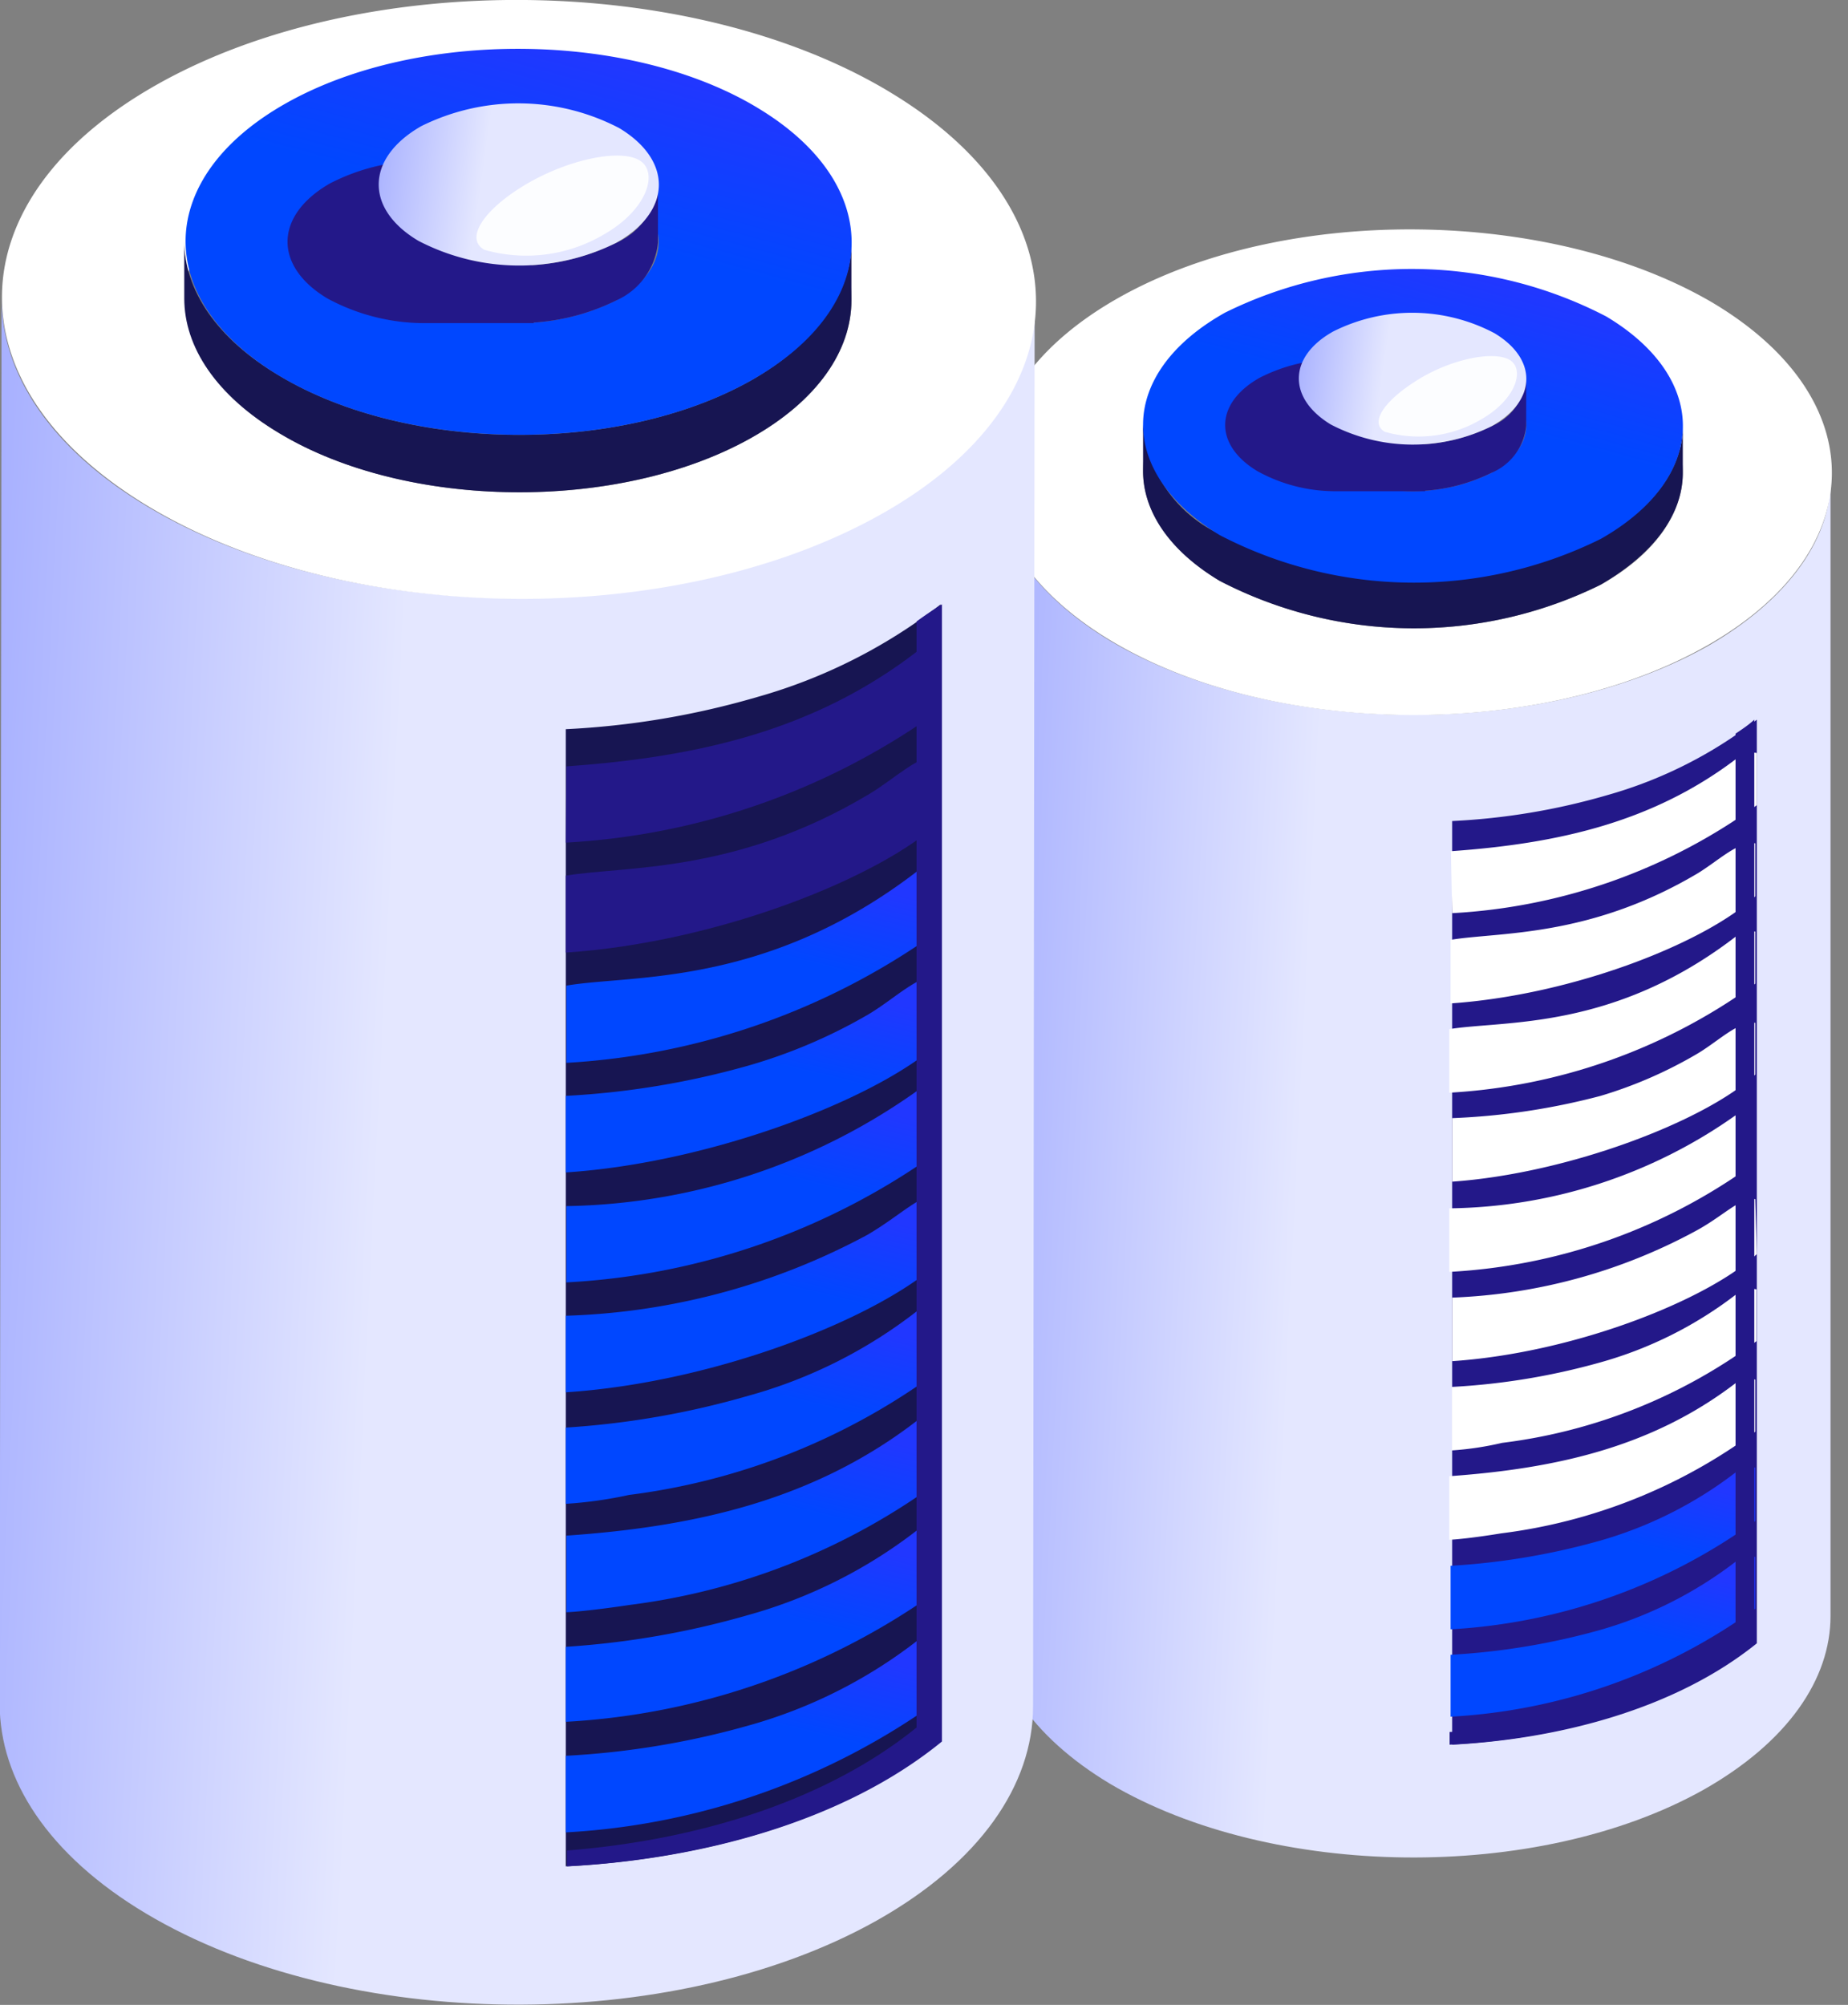 <svg width="59" height="64" fill="none" xmlns="http://www.w3.org/2000/svg"><rect width="100%" height="100%" fill="#808080" stroke="none"/><g clip-path="url(#a)"><path d="M54.476 20.65c-5.355 2.972-13.834 2.87-18.997-.172-2.536-1.521-3.793-3.479-3.783-5.426l-.051 36.462c0 1.948 1.258 3.905 3.793 5.427 5.153 3.043 13.642 3.164 18.947.193 2.688-1.522 4.057-3.53 4.057-5.548V15.123c.091 1.998-1.319 4.016-3.966 5.528Z" fill="url(#b)"/><path d="M54.7 9.676c-5.163-3.043-13.642-3.164-18.947-.193-5.305 2.972-5.426 7.891-.274 10.975 5.153 3.083 13.642 3.164 18.947.193 5.304-2.972 5.426-7.892.273-10.975Zm-3.591 8.987a13.46 13.46 0 0 1-12.171-.122c-3.327-2.029-3.246-5.153.172-7.1a13.428 13.428 0 0 1 12.172.122c3.326 2.018 3.245 5.182-.173 7.1Z" fill="#fff"/><path d="M51.11 17.171a13.428 13.428 0 0 1-12.172-.121 4.27 4.27 0 0 1-2.444-3.5v1.491c0 1.258.811 2.526 2.444 3.5a13.46 13.46 0 0 0 12.171.121c1.735-1.014 2.617-2.271 2.617-3.57v-1.49c0 1.297-.872 2.596-2.617 3.57Z" fill="#171552"/><path d="M51.281 10.102a13.459 13.459 0 0 0-12.17-.122c-3.419 1.917-3.5 5.072-.173 7.1a13.43 13.43 0 0 0 12.17.122c3.429-1.947 3.5-5.112.173-7.1Zm-3.661 4.99a5.68 5.68 0 0 1-5.132-.05c-1.4-.842-1.37-2.17.07-2.982a5.7 5.7 0 0 1 5.143.05c1.4.842 1.359 2.17-.081 2.982Z" fill="url(#c)"/><path d="M45.348 12.11a5.072 5.072 0 0 0-2.323-.639h-.223a5.376 5.376 0 0 0-2.586.588c-1.44.812-1.471 2.14-.071 2.982.776.428 1.65.649 2.535.64h2.82l-.152-3.57Z" fill="#231889"/><path d="M47.63 13.601a5.67 5.67 0 0 1-5.142-.05 1.816 1.816 0 0 1-1.014-1.471v1.49a1.797 1.797 0 0 0 1.014 1.471 5.68 5.68 0 0 0 5.132.051 1.816 1.816 0 0 0 1.106-1.5V12.1a1.816 1.816 0 0 1-1.096 1.501Z" fill="#231889"/><path d="M47.701 10.63a5.618 5.618 0 0 0-5.132-.051c-1.44.801-1.47 2.13-.081 2.972a5.671 5.671 0 0 0 5.142.05c1.44-.811 1.47-2.14.071-2.972Z" fill="url(#d)"/><path d="M46.362 26.209v29.484c3.357-.172 7.1-1.115 9.727-3.235V22.973a13.945 13.945 0 0 1-4.757 2.404 21.3 21.3 0 0 1-4.97.832Z" fill="#231889"/><path d="M54.142 27.913c-3.449 2.028-6.32 1.835-7.83 2.089v2.029c3.975-.274 8.185-1.968 9.726-3.419V26.92c-.547-.082-1.207.588-1.896.994Zm1.896 6.389V32.65c-.557-.06-1.207.619-1.896 1.014a13.89 13.89 0 0 1-3.043 1.319 21.79 21.79 0 0 1-4.737.71v2.028c3.743-.263 8.114-1.957 9.676-3.418Z" fill="#fff"/><path d="M46.362 29.15a18.257 18.257 0 0 0 9.727-3.448v-1.664a.75.75 0 0 0-.639.172c-2.667 2.029-5.68 2.719-9.128 2.962l.04 1.978Z" fill="#fff"/><path d="M55.4 47.011a12.92 12.92 0 0 1-4.352 2.18 22.318 22.318 0 0 1-4.736.792v2.028a18.328 18.328 0 0 0 9.726-3.458v-1.704a.782.782 0 0 0-.639.162Z" fill="url(#e)"/><path d="M56.038 31.402v-1.664a.75.75 0 0 0-.639.173c-3.904 2.992-7.373 2.657-9.128 2.941v2.029a18.358 18.358 0 0 0 9.767-3.48Z" fill="#fff"/><path d="M56.038 51.352V49.7a.742.742 0 0 0-.639.162 12.923 12.923 0 0 1-4.35 2.18 22.247 22.247 0 0 1-4.737.782V54.8a18.257 18.257 0 0 0 9.726-3.449Z" fill="url(#f)"/><path d="M55.4 35.61a16.127 16.127 0 0 1-9.129 2.962v2.029a18.135 18.135 0 0 0 9.727-3.459V35.49a.741.741 0 0 0-.599.122Z" fill="#fff"/><path d="M56.038 38.278c-.486-.06-1.014.538-1.896 1.014a17.709 17.709 0 0 1-7.78 2.13v2.029c3.925-.264 8.175-1.968 9.727-3.418l-.05-1.755Z" fill="#fff"/><path d="M47.965 46.058a17.13 17.13 0 0 0 8.114-3.246v-1.653a.78.78 0 0 0-.64.152 12.698 12.698 0 0 1-4.35 2.18 21.766 21.766 0 0 1-4.737.782V46.3a9.867 9.867 0 0 0 1.613-.243Z" fill="#fff"/><path d="M55.4 44.161c-2.658 2.029-5.71 2.718-9.129 2.962v2.028c.152 0 .781-.06 1.653-.203a17.243 17.243 0 0 0 8.114-3.245v-1.664a.741.741 0 0 0-.639.122Z" fill="#fff"/><path d="M55.41 23.42v28.673a16.685 16.685 0 0 1-9.129 3.195v.405c3.358-.172 7.1-1.115 9.727-3.235V22.973c-.172.162-.385.304-.598.446Z" fill="#231889"/><path style="mix-blend-mode:screen" opacity=".9" d="M48.188 11.482c.507.294.223 1.257-.883 1.896a3.926 3.926 0 0 1-3.093.406c-.507-.294 0-1.014 1.075-1.674 1.075-.659 2.394-.912 2.9-.628Z" fill="#fff"/><path d="M28.045 16.42c-6.532 3.662-16.969 3.561-23.328-.243C1.593 14.311.04 11.907.05 9.504l-.06 44.891c0 2.404 1.54 4.818 4.665 6.684 6.35 3.793 16.796 3.895 23.328.233 3.316-1.866 4.99-4.34 5-6.826l.05-44.891c0 2.495-1.662 4.97-4.99 6.826Z" fill="url(#g)"/><path d="M28.38 2.921C22.03-.882 11.582-.984 5.05 2.678c-6.532 3.661-6.674 9.686-.274 13.51 6.4 3.823 16.786 3.905 23.328.243 6.542-3.661 6.623-9.717.274-13.51Zm-4.413 11.066c-4.22 2.363-10.944 2.292-15.041-.152-4.098-2.445-3.997-6.35.213-8.713a16.583 16.583 0 0 1 15.041.152c4.088 2.445 3.996 6.35-.213 8.713Z" fill="#fff"/><path d="M23.967 12.151c-4.21 2.363-10.944 2.302-15.041-.152-2.029-1.197-3.043-2.759-3.043-4.31v1.835c0 1.552 1.014 3.104 3.043 4.31 4.057 2.445 10.822 2.516 15.041.153 2.14-1.197 3.215-2.8 3.215-4.402V7.749c0 1.572-1.105 3.205-3.215 4.402Z" fill="#171552"/><path d="M24.18 3.438C20.123.994 13.358.923 9.15 3.286 4.939 5.65 4.839 9.555 8.926 12c4.087 2.444 10.832 2.515 15.041.152 4.21-2.363 4.31-6.258.213-8.713Zm-4.503 6.147a6.988 6.988 0 0 1-6.33-.06c-1.723-1.015-1.683-2.668.092-3.662a6.958 6.958 0 0 1 6.33.06c1.713 1.025 1.673 2.668-.092 3.662Z" fill="url(#h)"/><path d="M16.867 5.913a6.137 6.137 0 0 0-2.87-.78h-.274a6.522 6.522 0 0 0-3.184.72c-1.775 1.014-1.816 2.636-.092 3.671.962.523 2.04.795 3.134.791h3.459l-.172-4.402Z" fill="#231889"/><path d="M19.677 7.749a6.968 6.968 0 0 1-6.319-.06 2.201 2.201 0 0 1-1.268-1.816v1.835a2.232 2.232 0 0 0 1.268 1.816 6.988 6.988 0 0 0 6.33.06 2.253 2.253 0 0 0 1.318-1.845V5.903a2.242 2.242 0 0 1-1.329 1.846Z" fill="#231889"/><path d="M19.768 4.088a6.968 6.968 0 0 0-6.319-.061c-1.775 1.014-1.815 2.637-.091 3.661a6.968 6.968 0 0 0 6.319.061c1.775-.994 1.815-2.627.091-3.661Z" fill="url(#i)"/><path d="M18.064 23.277v36.3c4.128-.212 8.764-1.368 11.969-3.985v-36.3a17.101 17.101 0 0 1-5.863 2.96 26.288 26.288 0 0 1-6.106 1.025Z" fill="#171552"/><path d="M27.7 25.377c-4.24 2.525-7.79 2.262-9.636 2.576v2.455c4.88-.325 10.072-2.414 11.969-4.2V24.12c-.68-.07-1.481.76-2.333 1.258Z" fill="#231889"/><path d="M30.033 33.237v-2.1c-.68-.07-1.481.761-2.333 1.258-1.2.696-2.48 1.241-3.814 1.623a26.4 26.4 0 0 1-5.822.964v2.444c4.666-.304 10.042-2.383 11.969-4.189Z" fill="url(#j)"/><path d="M18.064 26.898a22.476 22.476 0 0 0 11.969-4.25V20.62a.922.922 0 0 0-.791.203c-3.287 2.515-6.999 3.347-11.157 3.64l-.02 2.435Z" fill="#231889"/><path d="M29.242 48.877a15.628 15.628 0 0 1-5.356 2.678c-1.898.548-3.85.888-5.822 1.014v2.394a22.497 22.497 0 0 0 11.969-4.25v-2.029a1.014 1.014 0 0 0-.791.193Z" fill="url(#k)"/><path d="M30.032 29.667V27.64a.922.922 0 0 0-.79.203c-4.808 3.681-9.129 3.265-11.158 3.62v2.465a22.527 22.527 0 0 0 11.948-4.26Z" fill="url(#l)"/><path d="M30.033 54.233v-2.029a.955.955 0 0 0-.791.203 15.63 15.63 0 0 1-5.356 2.678c-1.898.537-3.851.86-5.822.963v2.445a22.406 22.406 0 0 0 11.969-4.26Z" fill="url(#m)"/><path d="M29.241 34.85a19.86 19.86 0 0 1-11.157 3.651v2.435a22.314 22.314 0 0 0 11.948-4.23v-2.028a.953.953 0 0 0-.79.172Z" fill="url(#n)"/><path d="M30.033 38.126c-.599-.06-1.278.67-2.333 1.288a21.686 21.686 0 0 1-9.636 2.587v2.444c4.818-.314 10.052-2.404 11.969-4.2v-2.119Z" fill="url(#o)"/><path d="M20.083 47.721a21.077 21.077 0 0 0 9.95-4.006v-2.029a1.015 1.015 0 0 0-.791.193 15.416 15.416 0 0 1-5.356 2.678c-1.897.55-3.85.89-5.822 1.014v2.434a13.41 13.41 0 0 0 2.019-.284Z" fill="url(#p)"/><path d="M29.241 45.378c-3.266 2.505-7.029 3.358-11.157 3.642v2.444c.183 0 .954-.071 2.029-.233a21.086 21.086 0 0 0 9.95-4.007v-2.028a.954.954 0 0 0-.822.182Z" fill="url(#q)"/><path d="M29.262 19.839v35.306c-3.043 2.465-7.272 3.621-11.157 3.926v.507c4.128-.213 8.763-1.37 11.968-3.986v-36.3a12.52 12.52 0 0 0-.811.547Z" fill="#231889"/><path d="M20.407 5.112c.629.365.274 1.562-1.095 2.353a4.869 4.869 0 0 1-3.854.507c-.63-.365 0-1.298 1.338-2.09 1.34-.79 2.982-1.135 3.611-.77Z" fill="#fff" style="mix-blend-mode:screen" opacity=".9"/></g><defs><linearGradient id="b" x1="41.835" y1="30.14" x2="7.152" y2="28.417" gradientUnits="userSpaceOnUse"><stop stop-color="#E4E7FF"/><stop offset="1" stop-color="#2137FF"/></linearGradient><linearGradient id="c" x1="46.335" y1="8.586" x2="45.182" y2="12.887" gradientUnits="userSpaceOnUse"><stop stop-color="#2137FF"/><stop offset="1" stop-color="#0047FF"/></linearGradient><linearGradient id="d" x1="44.229" y1="11.419" x2="34.99" y2="10.111" gradientUnits="userSpaceOnUse"><stop stop-color="#E4E7FF"/><stop offset="1" stop-color="#2137FF"/></linearGradient><linearGradient id="e" x1="51.866" y1="46.835" x2="51.314" y2="49.083" gradientUnits="userSpaceOnUse"><stop stop-color="#2137FF"/><stop offset="1" stop-color="#0047FF"/></linearGradient><linearGradient id="f" x1="51.866" y1="49.682" x2="51.325" y2="51.907" gradientUnits="userSpaceOnUse"><stop stop-color="#2137FF"/><stop offset="1" stop-color="#0047FF"/></linearGradient><linearGradient id="g" x1="12.554" y1="28.087" x2="-30.208" y2="25.96" gradientUnits="userSpaceOnUse"><stop stop-color="#E4E7FF"/><stop offset="1" stop-color="#2137FF"/></linearGradient><linearGradient id="h" x1="18.067" y1="1.559" x2="16.652" y2="6.852" gradientUnits="userSpaceOnUse"><stop stop-color="#2137FF"/><stop offset="1" stop-color="#0047FF"/></linearGradient><linearGradient id="i" x1="15.491" y1="5.065" x2="4.117" y2="3.453" gradientUnits="userSpaceOnUse"><stop stop-color="#E4E7FF"/><stop offset="1" stop-color="#2137FF"/></linearGradient><linearGradient id="j" x1="24.898" y1="31.134" x2="24.235" y2="33.87" gradientUnits="userSpaceOnUse"><stop stop-color="#2137FF"/><stop offset="1" stop-color="#0047FF"/></linearGradient><linearGradient id="k" x1="24.898" y1="48.669" x2="24.234" y2="51.406" gradientUnits="userSpaceOnUse"><stop stop-color="#2137FF"/><stop offset="1" stop-color="#0047FF"/></linearGradient><linearGradient id="l" x1="24.907" y1="27.619" x2="24.239" y2="30.36" gradientUnits="userSpaceOnUse"><stop stop-color="#2137FF"/><stop offset="1" stop-color="#0047FF"/></linearGradient><linearGradient id="m" x1="24.898" y1="52.187" x2="24.232" y2="54.928" gradientUnits="userSpaceOnUse"><stop stop-color="#2137FF"/><stop offset="1" stop-color="#0047FF"/></linearGradient><linearGradient id="n" x1="24.907" y1="34.654" x2="24.244" y2="37.385" gradientUnits="userSpaceOnUse"><stop stop-color="#2137FF"/><stop offset="1" stop-color="#0047FF"/></linearGradient><linearGradient id="o" x1="24.898" y1="38.123" x2="24.229" y2="40.87" gradientUnits="userSpaceOnUse"><stop stop-color="#2137FF"/><stop offset="1" stop-color="#0047FF"/></linearGradient><linearGradient id="p" x1="24.898" y1="41.671" x2="24.226" y2="44.423" gradientUnits="userSpaceOnUse"><stop stop-color="#2137FF"/><stop offset="1" stop-color="#0047FF"/></linearGradient><linearGradient id="q" x1="24.924" y1="45.169" x2="24.26" y2="47.906" gradientUnits="userSpaceOnUse"><stop stop-color="#2137FF"/><stop offset="1" stop-color="#0047FF"/></linearGradient><clipPath id="a"><path fill="#fff" d="M0 0h58.482v64H0z"/></clipPath></defs></svg>